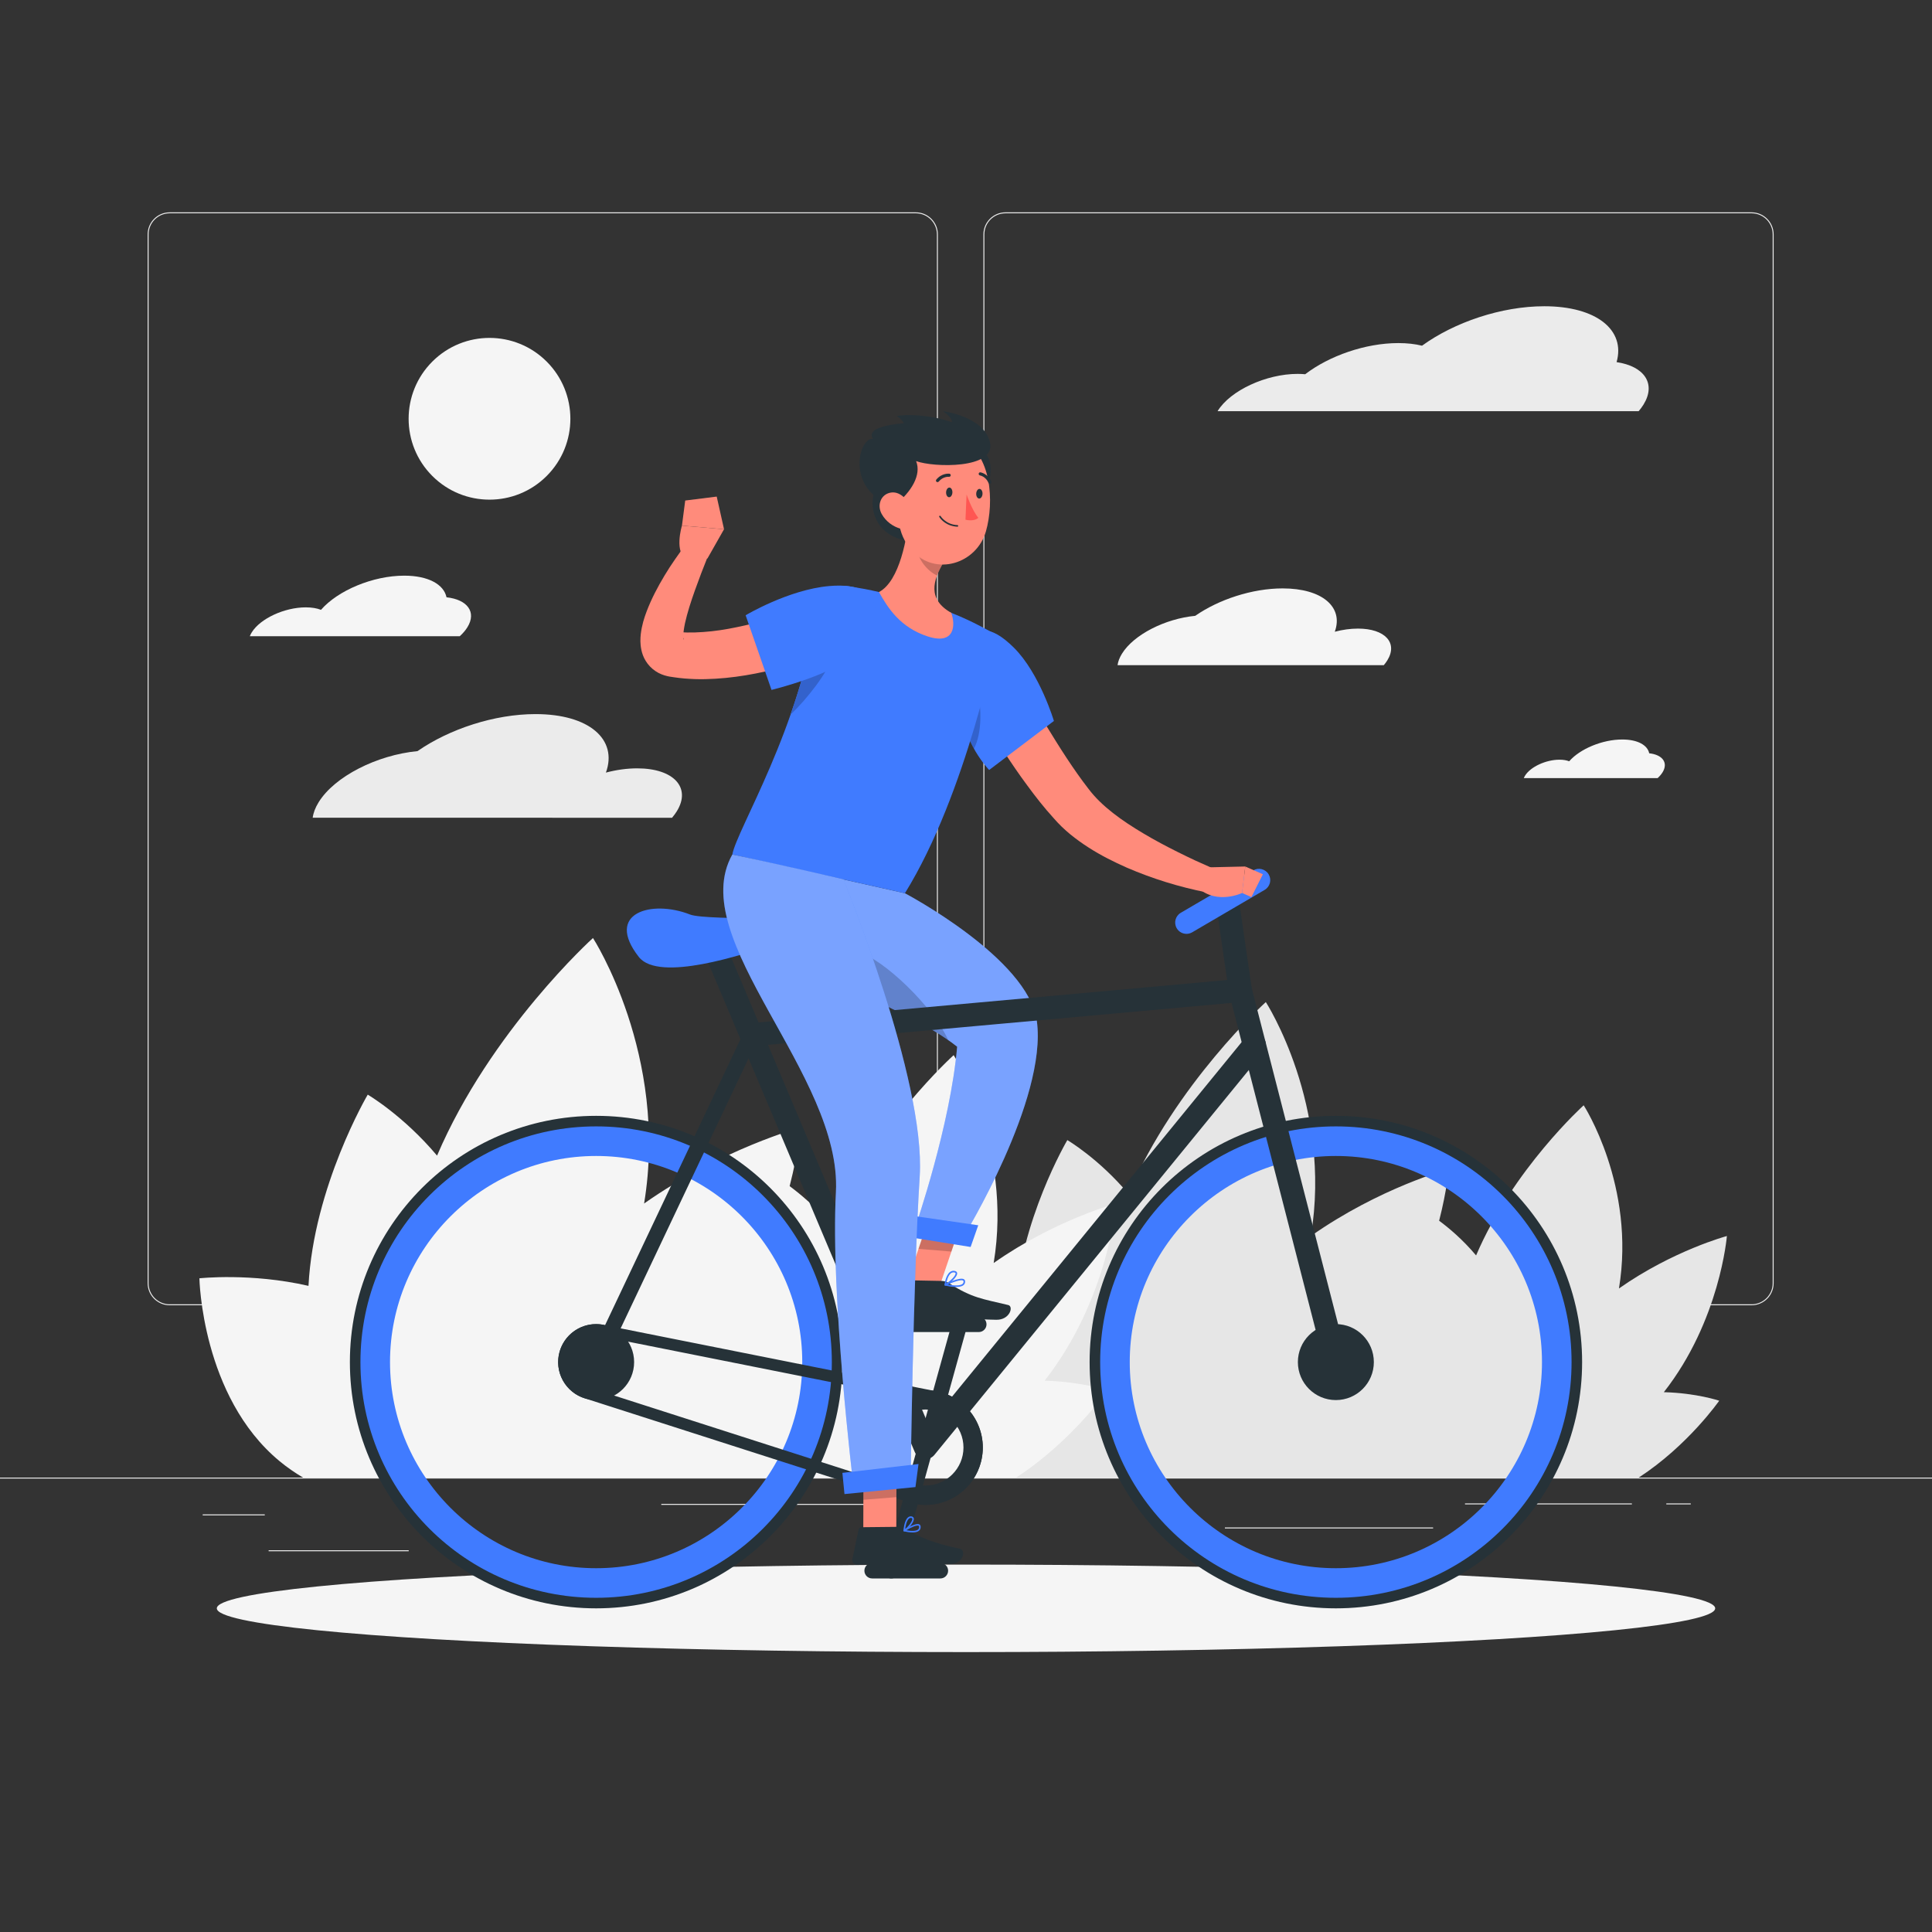 <?xml version="1.0" encoding="utf-8"?>
<!-- Generator: Adobe Illustrator 27.5.0, SVG Export Plug-In . SVG Version: 6.00 Build 0)  -->
<svg version="1.1" xmlns="http://www.w3.org/2000/svg" xmlns:xlink="http://www.w3.org/1999/xlink" x="0px" y="0px"
	 viewBox="0 0 500 500" style="enable-background:new 0 0 500 500;" xml:space="preserve">
<rect x="0" y="0" width="500" height="500" fill="#333333" stroke="none"/>
<g id="Background_Complete">
	<g>
		<rect y="382.398" style="fill:#EBEBEB;" width="500" height="0.25"/>
		<rect x="52.459" y="391.922" style="fill:#EBEBEB;" width="16.061" height="0.25"/>
		<rect x="171.14" y="389.208" style="fill:#EBEBEB;" width="53.527" height="0.25"/>
		<rect x="69.521" y="401.208" style="fill:#EBEBEB;" width="36.254" height="0.25"/>
		<rect x="379.14" y="389.083" style="fill:#EBEBEB;" width="43.193" height="0.25"/>
		<rect x="431.237" y="389.083" style="fill:#EBEBEB;" width="6.333" height="0.25"/>
		<rect x="317" y="395.306" style="fill:#EBEBEB;" width="53.889" height="0.25"/>
		<path style="fill:#EBEBEB;" d="M237.014,337.8H43.915c-3.147,0-5.708-2.561-5.708-5.708V60.66c0-3.147,2.561-5.708,5.708-5.708
			h193.099c3.146,0,5.707,2.561,5.707,5.708v271.432C242.721,335.239,240.16,337.8,237.014,337.8z M43.915,55.203
			c-3.01,0-5.458,2.448-5.458,5.458v271.432c0,3.01,2.448,5.458,5.458,5.458h193.099c3.009,0,5.457-2.448,5.457-5.458V60.66
			c0-3.009-2.448-5.458-5.457-5.458H43.915z"/>
		<path style="fill:#EBEBEB;" d="M453.31,337.8H260.212c-3.147,0-5.707-2.561-5.707-5.708V60.66c0-3.147,2.561-5.708,5.707-5.708
			H453.31c3.148,0,5.708,2.561,5.708,5.708v271.432C459.019,335.239,456.458,337.8,453.31,337.8z M260.212,55.203
			c-3.009,0-5.457,2.448-5.457,5.458v271.432c0,3.01,2.448,5.458,5.457,5.458H453.31c3.01,0,5.458-2.448,5.458-5.458V60.66
			c0-3.009-2.448-5.458-5.458-5.458H260.212z"/>
	</g>
	<g>
		<path style="fill:#E6E6E6;" d="M446.919,319.881c0,0-13.953,3.748-27.934,13.575c4.388-26.516-9.131-47.409-9.131-47.409
			s-18.304,16.532-27.841,38.857c-3.53-4.196-7.155-7.199-9.564-8.977c2.049-8.014,2.485-13.377,2.485-13.377
			s-17.821,4.787-35.678,17.338c5.605-33.866-11.662-60.552-11.662-60.552s-23.378,21.116-35.559,49.629
			c-7.71-9.165-15.81-13.909-15.81-13.909s-12.331,20.915-13.513,43.615c-13.127-3.02-24.879-1.724-24.879-1.724
			s0.487,26.982,18.279,41.7c1.704,1.41,3.506,2.655,5.369,3.751h162.624c12.756-8.293,20.828-19.892,20.828-19.892
			s-5.846-1.99-14.334-2.208C445.139,341.784,446.919,319.881,446.919,319.881z"/>
		<path style="fill:#F5F5F5;" d="M288.862,311.459c0,0-15.833,4.253-31.698,15.404c4.979-30.088-10.361-53.796-10.361-53.796
			s-20.77,18.76-31.592,44.092c-4.006-4.761-8.119-8.169-10.853-10.186c2.325-9.094,2.82-15.179,2.82-15.179
			s-20.222,5.432-40.485,19.674c6.36-38.429-13.233-68.711-13.233-68.711s-26.528,23.96-40.35,56.315
			c-8.749-10.4-17.94-15.783-17.94-15.783s-13.992,23.733-15.334,49.491c-14.896-3.427-28.231-1.956-28.231-1.956
			s0.553,30.617,20.741,47.318c1.933,1.6,3.979,3.012,6.092,4.257h184.534c14.475-9.411,23.634-22.572,23.634-22.572
			s-6.633-2.258-16.266-2.505C286.842,336.312,288.862,311.459,288.862,311.459z"/>
		
			<ellipse transform="matrix(0.707 -0.707 0.707 0.707 -39.523 121.339)" style="fill:#F5F5F5;" cx="126.708" cy="108.378" rx="20.934" ry="20.934"/>
		<path style="fill:#EBEBEB;" d="M108.055,194.388c8.21-5.701,19.877-9.581,30.543-9.581c13.854,0,21.332,6.543,18.212,15.139
			c2.673-0.707,5.442-1.098,8.097-1.098c9.449,0,14.035,4.971,10.261,11.093c-0.352,0.572-0.774,1.143-1.24,1.692H80.925
			c0.165-1.263,0.67-2.61,1.528-4.001C86.58,200.938,97.556,195.396,108.055,194.388z"/>
		<path style="fill:#F5F5F5;" d="M309.322,159.376c6.082-4.223,14.726-7.098,22.627-7.098c10.263,0,15.803,4.847,13.492,11.215
			c1.98-0.524,4.031-0.813,5.998-0.813c7,0,10.398,3.683,7.602,8.218c-0.261,0.423-0.574,0.847-0.919,1.254h-68.899
			c0.122-0.936,0.496-1.933,1.132-2.964C293.412,164.229,301.544,160.123,309.322,159.376z"/>
		<path style="fill:#F5F5F5;" d="M115.557,154.577c-0.689-3.33-4.71-5.597-10.941-5.597c-8.093,0-17.175,3.822-21.544,8.844
			c-1.052-0.413-2.388-0.641-3.939-0.641c-5.52,0-11.78,2.904-13.985,6.48c-0.206,0.334-0.371,0.668-0.494,0.989h54.329
			c0.814-0.738,1.489-1.524,1.99-2.337C123.383,158.403,120.964,155.165,115.557,154.577z"/>
		<path style="fill:#F5F5F5;" d="M426.813,194.949c-0.44-2.123-3.002-3.568-6.974-3.568c-5.159,0-10.948,2.436-13.733,5.637
			c-0.671-0.263-1.522-0.409-2.511-0.409c-3.518,0-7.509,1.851-8.914,4.13c-0.131,0.213-0.236,0.426-0.315,0.63h34.63
			c0.519-0.47,0.949-0.972,1.268-1.49C431.802,197.389,430.259,195.325,426.813,194.949z"/>
		<path style="fill:#EBEBEB;" d="M335.833,96.762c0.681,0,1.331,0.03,1.951,0.091c6.192-4.751,15.57-8.063,24.103-8.063
			c2.289,0,4.35,0.236,6.132,0.678c8.345-6.053,20.521-10.21,31.636-10.21c13.556,0,21.078,6.19,18.715,14.459
			c7.183,1.066,10.303,5.581,6.97,10.987c-0.357,0.579-0.784,1.157-1.256,1.713h-108.98l0.042-0.068
			C318.408,101.056,327.675,96.762,335.833,96.762z"/>
	</g>
</g>
<g id="Background_Simple" style="display:none;">
	<g style="display:inline;">
		<path style="fill:#407BFF;" d="M285.107,110.068c15.799-6.259,31.346-13.349,48.277-15.71
			c24.619-3.432,50.693,0.919,65.227,20.387c21.117,28.285,14.579,75.258-4.223,105.075c-9.735,15.438-23.515,28.388-37.919,40.272
			c-35.126,28.983-76.285,51.425-122.298,57.634c-9.151,1.235-18.512,1.878-27.658,1.395c-42.675-2.255-76.938-29.994-99.867-60.94
			c-53.62-89.214,21.955-142.517,74.715-141.85c24.305,0.307,49.803,7.623,74.137,3.009
			C265.711,117.405,275.456,113.892,285.107,110.068z"/>
		<path style="opacity:0.9;fill:#FFFFFF;" d="M285.107,110.068c15.799-6.259,31.346-13.349,48.277-15.71
			c24.619-3.432,50.693,0.919,65.227,20.387c21.117,28.285,14.579,75.258-4.223,105.075c-9.735,15.438-23.515,28.388-37.919,40.272
			c-35.126,28.983-76.285,51.425-122.298,57.634c-9.151,1.235-18.512,1.878-27.658,1.395c-42.675-2.255-76.938-29.994-99.867-60.94
			c-53.62-89.214,21.955-142.517,74.715-141.85c24.305,0.307,49.803,7.623,74.137,3.009
			C265.711,117.405,275.456,113.892,285.107,110.068z"/>
	</g>
</g>
<g id="Shadow_1_">
	<ellipse id="_x3C_Path_x3E__20_" style="fill:#F5F5F5;" cx="250" cy="416.238" rx="193.889" ry="11.323"/>
</g>
<g id="Character_1_">
	<g>
		<g>
			<polygon style="fill:#FF8B7B;" points="234.524,332.593 243.031,333.298 249.613,313.905 241.106,313.2 			"/>
			<path style="fill:#263238;" d="M243.749,331.503l-9.344-0.179c-0.35-0.007-0.657,0.23-0.74,0.57l-1.836,7.573
				c-0.19,0.785,0.394,1.544,1.202,1.546c3.372,0.007,8.246-0.097,12.483-0.016c4.954,0.095,6.511,0.447,12.32,0.559
				c3.513,0.067,4.556-3.465,3.092-3.815c-6.666-1.593-9.412-1.854-15.128-5.532C245.176,331.809,244.487,331.517,243.749,331.503z"
				/>
			<polygon style="opacity:0.2;" points="249.609,313.91 246.218,323.906 237.708,323.201 241.099,313.205 			"/>
			<g>
				<path style="fill:#407BFF;" d="M268.333,264.222c-2.217-16.225-34.144-33.05-34.144-33.05l-29.362-6.588
					c0,0-11.188,2.583-6.924,14.916c4.263,12.333,34.853,19.5,49.806,31.389C245.988,291.104,237,317.222,237,317.222l12.363,2.833
					C249.363,320.056,271.111,284.556,268.333,264.222z"/>
				<path style="opacity:0.3;fill:#FFFFFF;" d="M268.333,264.222c-2.217-16.225-34.144-33.05-34.144-33.05l-29.362-6.588
					c0,0-11.188,2.583-6.924,14.916c4.263,12.333,34.853,19.5,49.806,31.389C245.988,291.104,237,317.222,237,317.222l12.363,2.833
					C249.363,320.056,271.111,284.556,268.333,264.222z"/>
			</g>
			<polygon style="fill:#407BFF;" points="251.199,322.716 234.146,319.995 235.025,314.485 253.17,317.098 			"/>
			<path style="fill:#407BFF;" d="M244.568,332.701c-0.071-0.026-0.122-0.089-0.131-0.166c-0.01-0.086,0.034-0.168,0.112-0.206
				c0.393-0.194,3.866-1.871,4.894-1.272c0.199,0.116,0.311,0.304,0.324,0.546c0,0,0,0,0,0c0.023,0.404-0.111,0.734-0.399,0.978
				c-0.954,0.813-3.4,0.429-4.773,0.128C244.585,332.707,244.576,332.704,244.568,332.701z M249.165,331.373
				c-0.641-0.236-2.519,0.44-3.889,1.061c1.883,0.35,3.293,0.295,3.829-0.161c0.188-0.16,0.272-0.372,0.257-0.647
				c-0.006-0.106-0.043-0.171-0.124-0.219C249.216,331.394,249.191,331.383,249.165,331.373z"/>
			<path style="fill:#407BFF;" d="M244.568,332.701c-0.018-0.007-0.035-0.016-0.051-0.028c-0.058-0.043-0.088-0.114-0.08-0.185
				c0.011-0.098,0.286-2.398,1.392-3.271c0.337-0.266,0.718-0.376,1.131-0.326l0,0c0.556,0.067,0.712,0.353,0.744,0.581
				c0.138,0.971-1.944,2.782-2.985,3.225C244.669,332.718,244.616,332.719,244.568,332.701z M247.116,329.34
				c-0.052-0.019-0.119-0.035-0.206-0.046l0,0c-0.306-0.037-0.578,0.042-0.831,0.242c-0.727,0.574-1.058,1.946-1.18,2.617
				c1.066-0.613,2.485-2.041,2.402-2.623C247.296,329.493,247.283,329.401,247.116,329.34z M246.934,329.092l0.005,0.002
				L246.934,329.092z"/>
			<path style="opacity:0.2;" d="M221.9,246.26v10.57c8.21,3.86,16.95,7.76,23.5,12.34C241.57,260.67,228.79,248.23,221.9,246.26z"
				/>
		</g>
		<g>
			<path style="fill:#263238;" d="M154.28,296.778c30.73,0,55.73,25,55.73,55.73c0,30.73-25.001,55.73-55.73,55.73
				c-30.73,0-55.73-25.001-55.73-55.73C98.55,321.778,123.55,296.778,154.28,296.778 M154.28,288.778
				c-35.197,0-63.73,28.533-63.73,63.73c0,35.197,28.533,63.73,63.73,63.73c35.197,0,63.73-28.533,63.73-63.73
				C218.01,317.311,189.477,288.778,154.28,288.778L154.28,288.778z"/>
			<path style="fill:#407BFF;" d="M154.28,299.165c29.413,0,53.343,23.93,53.343,53.343s-23.93,53.343-53.343,53.343
				c-29.413,0-53.343-23.929-53.343-53.343S124.867,299.165,154.28,299.165 M154.28,291.508c-33.689,0-61,27.311-61,61
				c0,33.689,27.311,61,61,61c33.689,0,61-27.311,61-61C215.28,318.819,187.969,291.508,154.28,291.508L154.28,291.508z"/>
			<path style="fill:#263238;" d="M345.72,296.778c30.73,0,55.73,25,55.73,55.73c0,30.73-25,55.73-55.73,55.73
				c-30.73,0-55.73-25.001-55.73-55.73C289.99,321.778,314.991,296.778,345.72,296.778 M345.72,288.778
				c-35.197,0-63.73,28.533-63.73,63.73c0,35.197,28.533,63.73,63.73,63.73c35.197,0,63.73-28.533,63.73-63.73
				C409.45,317.311,380.917,288.778,345.72,288.778L345.72,288.778z"/>
			<path style="fill:#407BFF;" d="M345.72,299.165c29.413,0,53.343,23.93,53.343,53.343s-23.929,53.343-53.343,53.343
				c-29.413,0-53.343-23.929-53.343-53.343S316.307,299.165,345.72,299.165 M345.72,291.508c-33.689,0-61,27.311-61,61
				c0,33.689,27.311,61,61,61c33.689,0,61-27.311,61-61C406.72,318.819,379.41,291.508,345.72,291.508L345.72,291.508z"/>
			<path style="fill:#263238;" d="M239.507,364.778c5.426,0,9.84,4.414,9.84,9.84c0,5.426-4.414,9.84-9.84,9.84
				c-5.426,0-9.84-4.414-9.84-9.84C229.667,369.192,234.081,364.778,239.507,364.778 M239.507,359.778
				c-8.196,0-14.84,6.644-14.84,14.84c0,8.196,6.644,14.84,14.84,14.84c8.196,0,14.84-6.644,14.84-14.84
				C254.347,366.422,247.703,359.778,239.507,359.778L239.507,359.778z"/>
			<g>
				<circle style="fill:#263238;" cx="154.28" cy="352.508" r="9.831"/>
			</g>
			<g>
				<circle style="fill:#263238;" cx="345.72" cy="352.508" r="9.831"/>
			</g>
			<path style="fill:#263238;" d="M154.275,345.674L154.275,345.674c0.618,0,1.238,0.085,1.842,0.254l0.109,0.03l0.111,0.022
				l86.17,17.183c6.283,1.644,10.081,8.079,8.474,14.381c-1.339,5.25-6.053,8.917-11.462,8.917c-0.956,0-1.915-0.118-2.854-0.35
				l-84.111-26.991l-0.055-0.017l-0.055-0.016c-1.758-0.49-3.219-1.636-4.115-3.226c-0.896-1.59-1.119-3.433-0.628-5.19
				C148.521,347.729,151.225,345.674,154.275,345.674 M154.274,342.674c-4.301,0-8.251,2.845-9.464,7.191
				c-1.46,5.23,1.596,10.653,6.826,12.113l84.203,27.021c1.231,0.314,2.464,0.464,3.678,0.464c6.622,0,12.657-4.465,14.369-11.176
				c2.026-7.942-2.77-16.022-10.712-18.048l-86.252-17.199C156.039,342.792,155.149,342.674,154.274,342.674L154.274,342.674z"/>
			<path style="fill:#263238;" d="M239.507,377.618c-0.142,0-0.285-0.01-0.427-0.03c-1.041-0.15-1.928-0.834-2.337-1.803
				l-53.394-126.473c-0.645-1.526,0.07-3.286,1.597-3.931c1.529-0.646,3.287,0.071,3.931,1.597l51.458,121.886l81.964-100.34
				c1.048-1.283,2.938-1.473,4.221-0.425c1.283,1.048,1.474,2.938,0.425,4.221L241.83,376.516
				C241.256,377.219,240.4,377.618,239.507,377.618z"/>
			<path style="fill:#263238;" d="M154.278,354.508c-0.287,0-0.578-0.062-0.855-0.193c-0.999-0.473-1.424-1.665-0.952-2.664
				l40.124-84.723c0.473-0.998,1.665-1.425,2.664-0.952c0.999,0.473,1.424,1.666,0.952,2.664l-40.124,84.723
				C155.746,354.085,155.027,354.508,154.278,354.508z"/>
			<path style="fill:#263238;" d="M345.718,355.508c-1.337,0-2.556-0.899-2.904-2.254l-24.085-93.703l-124.055,11.222
				c-1.658,0.152-3.109-1.067-3.258-2.717s1.067-3.109,2.717-3.258l126.596-11.452c1.466-0.131,2.809,0.817,3.176,2.241
				l24.72,96.174c0.412,1.605-0.554,3.24-2.159,3.653C346.217,355.478,345.965,355.508,345.718,355.508z"/>
			<path style="fill:#263238;" d="M320.996,259.334c-1.466,0-2.748-1.076-2.965-2.569l-3.602-24.818
				c-0.238-1.64,0.898-3.162,2.538-3.4c1.635-0.242,3.162,0.897,3.4,2.538l3.602,24.818c0.238,1.64-0.898,3.162-2.537,3.4
				C321.285,259.324,321.14,259.334,320.996,259.334z"/>
			<path style="fill:#407BFF;" d="M307.064,241.68c-1.005,0-1.983-0.518-2.527-1.448c-0.816-1.394-0.348-3.186,1.047-4.002
				l18.754-10.978c1.395-0.817,3.186-0.348,4.002,1.047c0.816,1.394,0.348,3.186-1.047,4.002l-18.754,10.978
				C308.074,241.55,307.565,241.68,307.064,241.68z"/>
			<path style="fill:#407BFF;" d="M165.333,247.667c5.222,6.667,27.352-0.778,34.065-3c6.713-2.222,22.046,2.222,19.713-3
				c-2.333-5.222-35.884-3.163-40.555-5C168.667,232.778,156.367,236.22,165.333,247.667z"/>
			<g>
				<path style="fill:#263238;" d="M230.667,408.5c-0.177,0-0.356-0.023-0.535-0.073c-1.064-0.295-1.688-1.397-1.393-2.461
					l17.681-63.764c0.294-1.065,1.395-1.69,2.461-1.393c1.064,0.295,1.688,1.397,1.393,2.461l-17.681,63.764
					C232.348,407.92,231.544,408.5,230.667,408.5z"/>
				<path style="fill:#263238;" d="M253.308,344.736h-17.667c-1.104,0-2-0.896-2-2c0-1.105,0.896-2,2-2h17.667c1.104,0,2,0.895,2,2
					C255.308,343.84,254.412,344.736,253.308,344.736z"/>
				<path style="fill:#263238;" d="M243.373,408.5h-17.667c-1.105,0-2-0.896-2-2s0.895-2,2-2h17.667c1.104,0,2,0.896,2,2
					S244.477,408.5,243.373,408.5z"/>
			</g>
		</g>
		<polygon style="fill:#FF8B7B;" points="223.414,397.757 231.959,397.073 232.014,377.22 223.469,377.904 		"/>
		<path style="fill:#263238;" d="M233.365,395.135l-10.433,0.108c-0.35,0.004-0.65,0.25-0.723,0.592l-1.612,7.624
			c-0.167,0.791,0.461,1.531,1.269,1.509c3.356-0.092,5.803-0.314,10.031-0.358c2.601-0.027,10.448,0.163,14.04,0.125
			c3.513-0.036,4.024-3.594,2.551-3.9c-6.608-1.374-11.598-3.312-13.728-5.188C234.375,395.308,233.876,395.129,233.365,395.135z"/>
		<path style="fill:#FF8B7B;" d="M260.453,170.065c3.279,5.825,6.717,11.784,10.206,17.544c3.504,5.749,7.123,11.493,11.039,16.535
			c3.412,4.54,8.678,8.269,14.338,11.621c2.826,1.686,5.779,3.248,8.785,4.748c1.508,0.738,3.017,1.497,4.551,2.2l4.58,2.048
			l-1.792,6.171c-7.112-1.425-13.866-3.509-20.574-6.399c-3.324-1.479-6.639-3.12-9.837-5.176c-1.602-1.026-3.182-2.151-4.726-3.405
			c-0.772-0.625-1.519-1.316-2.265-2.016l-1.094-1.116c-0.365-0.376-0.635-0.702-0.958-1.057c-2.525-2.773-4.745-5.619-6.867-8.515
			c-2.145-2.881-4.136-5.821-6.072-8.785c-3.877-5.951-7.407-11.951-10.75-18.272L260.453,170.065z"/>
		<path style="fill:#407BFF;" d="M248.092,181.333c1.03,10.953,7.902,17.939,7.902,17.939l16.756-12.691
			c0,0-3.666-12.315-10.361-18.97C249.859,155.157,247.176,171.59,248.092,181.333z"/>
		<path style="opacity:0.2;" d="M253.015,179.583l-4.965,1.197c0.01,0.19,0.02,0.37,0.04,0.55c0.48,5.1,2.23,9.35,3.96,12.42
			C254.167,189.889,254.035,182.863,253.015,179.583z"/>
		<polygon style="opacity:0.2;" points="223.467,377.91 232.015,377.225 231.983,387.459 223.434,388.143 		"/>
		<path style="fill:#407BFF;" d="M211.487,157.477c-4.322,30.886-20.809,57.204-21.961,63.668
			c6.547,1.48,31.217,7.011,44.665,10.023c16.079-25.946,23.981-66.662,23.981-66.662s-2.555-1.553-6.156-3.322
			c-1.13-0.555-2.357-1.129-3.65-1.686c-0.713-0.313-1.443-0.61-2.188-0.903c-4.814-1.871-13.009-4.028-18.704-5.378
			c-1.193-0.28-2.419-0.539-3.609-0.771c-1.109-0.208-2.201-0.397-3.236-0.561c-0.49-0.078-0.969-0.151-1.435-0.219
			C215.454,151.12,212.01,153.734,211.487,157.477z"/>
		<path style="fill:#407BFF;" d="M215.39,169.89c-0.96,3.88-6.44,10.91-10.8,15.07c1.67-4.77,3.23-9.84,4.51-15.13L215.39,169.89z"
			/>
		<path style="opacity:0.2;" d="M215.39,169.89c-0.96,3.88-6.44,10.91-10.8,15.07c1.67-4.77,3.23-9.84,4.51-15.13L215.39,169.89z"/>
		<path style="fill:#FF8B7B;" d="M311.25,224.5l11.021-0.25l-0.818,6.85c0,0-6.355,3.067-11.276-1.198L311.25,224.5z"/>
		<polygon style="fill:#FF8B7B;" points="326.833,226.25 323.858,232.167 321.453,231.1 322.271,224.25 		"/>
		<path style="fill:#263238;" d="M226.067,127.989c-1.433,6.709,3.625,13.005,12.707,11.964
			C247.857,138.911,228.316,117.463,226.067,127.989z"/>
		<path style="fill:#FF8B7B;" d="M235.387,132.693c-0.551,6.356-2.544,17.719-7.909,20.524c2.336,4.191,5.53,9.177,12.603,11.483
			c7.073,2.306,7.238-2.967,6.097-6.104c-6.249-3.532-4.644-8.46-2.131-12.799L235.387,132.693z"/>
		<path style="opacity:0.2;" d="M238.916,138.038l5.127,7.751c-0.599,1.026-1.139,2.085-1.531,3.153
			c-2.457-1.108-5.043-4.186-5.245-7.291C237.141,139.72,238.198,138.05,238.916,138.038z"/>
		<path style="fill:#263238;" d="M253.282,116.792c4.381,0.057,3.539,8.75,0.993,10.875
			C251.729,129.792,248.501,116.729,253.282,116.792z"/>
		<path style="fill:#FF8B7B;" d="M232.107,124.463c0.147,8.492-0.199,13.47,3.887,18.006c6.146,6.822,16.771,3.404,19.165-4.96
			c2.154-7.529,1.552-20.152-6.589-23.888C240.548,109.94,231.96,115.971,232.107,124.463z"/>
		<path style="fill:#263238;" d="M231.583,130.75c4.333-3.5,6.92-7.853,5.509-11.417c4.491,1.667,20.603,2.083,19.133-4.75
			c-1.47-6.833-12.181-8.167-12.181-8.167s2.44,1.612,2.317,2.862c-5.528-1.973-11.985-2.112-14.256-1.612
			c1.618,1.111,1.77,1.875,1.77,1.875s-10.25,0.625-7.958,4C221.833,113.389,219,127.776,231.583,130.75z"/>
		<path style="fill:#FF8B7B;" d="M228.191,133.038c1.116,2,3.051,3.298,4.87,3.783c2.736,0.729,4.069-1.726,3.281-4.29
			c-0.71-2.308-2.988-5.468-5.72-5.064C227.929,127.866,226.915,130.751,228.191,133.038z"/>
		<g>
			<path style="fill:#407BFF;" d="M218.27,227.562c0,0,21.326,51.832,19.75,76.858c-1.726,27.406-2.352,78.802-2.352,78.802
				l-14.818,1.167c0,0-5.952-49.098-4.516-75.833c1.636-30.454-39.194-65.458-26.806-87.402
				C203.544,224.082,218.27,227.562,218.27,227.562z"/>
			<path style="opacity:0.3;fill:#FFFFFF;" d="M218.27,227.562c0,0,21.326,51.832,19.75,76.858
				c-1.726,27.406-2.352,78.802-2.352,78.802l-14.818,1.167c0,0-5.952-49.098-4.516-75.833
				c1.636-30.454-39.194-65.458-26.806-87.402C203.544,224.082,218.27,227.562,218.27,227.562z"/>
		</g>
		<polygon style="fill:#407BFF;" points="236.919,384.853 218.55,386.663 218.01,381.175 237.708,378.888 		"/>
		<path style="fill:#263238;" d="M244.848,127.397c-0.03,0.69,0.311,1.265,0.761,1.285c0.451,0.02,0.841-0.523,0.871-1.213
			s-0.31-1.265-0.761-1.285C245.269,126.164,244.879,126.707,244.848,127.397z"/>
		<path style="fill:#263238;" d="M252.643,127.74c-0.03,0.69,0.31,1.265,0.761,1.285c0.451,0.02,0.841-0.523,0.871-1.213
			c0.03-0.69-0.31-1.265-0.761-1.285C253.064,126.508,252.674,127.051,252.643,127.74z"/>
		<path style="fill:#FF5652;" d="M250.15,127.974c0,0,1.393,4.048,3.035,6.043c-1.27,1.085-3.322,0.473-3.322,0.473L250.15,127.974z
			"/>
		<path style="fill:#263238;" d="M246.875,136.207c-2.608-0.469-3.744-2.344-3.796-2.432c-0.057-0.096-0.025-0.22,0.071-0.277
			c0.096-0.057,0.22-0.025,0.278,0.071c0.013,0.022,1.342,2.199,4.36,2.332c0.112,0.005,0.199,0.1,0.194,0.211
			c-0.005,0.112-0.1,0.199-0.211,0.194C247.454,136.292,247.156,136.258,246.875,136.207z"/>
		<path style="fill:#263238;" d="M242.556,124.773c-0.066-0.012-0.131-0.041-0.186-0.087c-0.173-0.143-0.197-0.398-0.054-0.571
			c1.431-1.727,3.292-1.535,3.371-1.526c0.223,0.025,0.382,0.227,0.356,0.449c-0.025,0.222-0.225,0.381-0.447,0.357l0,0
			c-0.061-0.006-1.514-0.141-2.656,1.238C242.844,124.75,242.695,124.799,242.556,124.773z"/>
		<path style="fill:#263238;" d="M256.12,125.207c-0.129-0.023-0.245-0.109-0.301-0.238c-0.71-1.643-2.143-1.92-2.204-1.931
			c-0.219-0.04-0.367-0.25-0.328-0.469c0.039-0.22,0.247-0.367,0.467-0.329c0.079,0.016,1.919,0.35,2.809,2.408
			c0.089,0.205-0.006,0.444-0.211,0.533C256.276,125.213,256.196,125.221,256.12,125.207z"/>
		<g>
			<path style="fill:#407BFF;" d="M236.21,396.601c-0.791,0.008-1.647-0.147-2.243-0.284c-0.08-0.018-0.14-0.083-0.154-0.163
				c-0.014-0.08,0.022-0.161,0.09-0.205c0.31-0.198,3.053-1.922,4.004-1.446c0.148,0.074,0.329,0.233,0.353,0.569
				c0.033,0.453-0.104,0.815-0.408,1.076C237.469,396.477,236.861,396.594,236.21,396.601z M234.553,396.025
				c1.456,0.276,2.573,0.212,3.037-0.186c0.204-0.175,0.291-0.416,0.268-0.738c-0.012-0.158-0.076-0.209-0.131-0.237
				C237.232,394.617,235.668,395.365,234.553,396.025z"/>
			<path style="fill:#407BFF;" d="M234.015,396.322c-0.038,0-0.077-0.01-0.111-0.032c-0.063-0.04-0.099-0.111-0.094-0.185
				c0.007-0.105,0.186-2.576,1.172-3.399c0.257-0.214,0.547-0.305,0.861-0.27c0,0,0,0,0,0c0.485,0.055,0.616,0.352,0.65,0.525
				c0.191,0.952-1.502,2.845-2.382,3.335C234.082,396.313,234.049,396.321,234.015,396.322z M235.707,392.835
				c-0.167,0.002-0.319,0.062-0.464,0.182c-0.632,0.527-0.891,1.969-0.983,2.692c0.873-0.677,1.949-2.105,1.837-2.668
				c-0.01-0.052-0.035-0.172-0.298-0.202l0,0C235.768,392.836,235.737,392.835,235.707,392.835z"/>
		</g>
		<g>
			<path style="fill:#FF8B7B;" d="M222.043,165.62c-0.886,0.421-1.608,0.746-2.402,1.097c-0.776,0.348-1.556,0.666-2.336,0.984
				c-1.561,0.631-3.128,1.233-4.706,1.807c-3.152,1.162-6.362,2.17-9.626,3.062c-6.534,1.753-13.294,3.04-20.43,3.193
				c-1.779,0.05-3.592-0.029-5.416-0.171c-0.919-0.095-1.83-0.17-2.759-0.326l-0.693-0.105l-0.346-0.053l-0.277-0.051l-0.358-0.077
				c-0.95-0.217-2.034-0.603-3.075-1.31c-1.036-0.689-1.935-1.664-2.525-2.648c-0.605-0.991-0.92-1.958-1.1-2.791
				c-0.359-1.699-0.276-2.993-0.159-4.159c0.283-2.292,0.859-4.101,1.509-5.827c1.3-3.414,2.905-6.4,4.633-9.288
				c0.865-1.44,1.768-2.842,2.724-4.207c0.953-1.377,1.891-2.703,2.97-4.051l5.521,3.287l-1.712,4.361l-1.618,4.387
				c-1.032,2.902-1.986,5.824-2.584,8.545c-0.279,1.343-0.478,2.669-0.446,3.581c0.01,0.43,0.113,0.764,0.142,0.625
				c0.005-0.053-0.017-0.261-0.189-0.576c-0.162-0.306-0.493-0.691-0.857-0.941c-0.374-0.257-0.684-0.377-0.852-0.431l-0.063-0.018
				l-0.032-0.006l0.052,0.004l0.251,0.02l0.502,0.042c0.661,0.073,1.353,0.08,2.034,0.11c1.38,0.022,2.78-0.018,4.207-0.127
				c2.847-0.195,5.755-0.638,8.667-1.254c2.917-0.585,5.837-1.349,8.747-2.215c2.914-0.85,5.807-1.842,8.689-2.87
				c1.439-0.52,2.87-1.067,4.285-1.636l2.11-0.861l2.002-0.848L222.043,165.62z"/>
			<path style="fill:#407BFF;" d="M222.167,168.491c-5.576,5.989-22.5,10.059-22.5,10.059l-6.699-19.319
				c0,0,11.069-6.63,21.603-7.561C230.741,150.24,227.932,162.299,222.167,168.491z"/>
			<path style="fill:#FF8B7B;" d="M183.092,144.522l4.287-7.556l-10.891-0.937c0,0-2.221,7.243,1.485,8.849L183.092,144.522z"/>
			<polygon style="fill:#FF8B7B;" points="185.485,128.516 177.333,129.536 176.488,136.029 187.38,136.966 			"/>
		</g>
	</g>
</g>
</svg>
